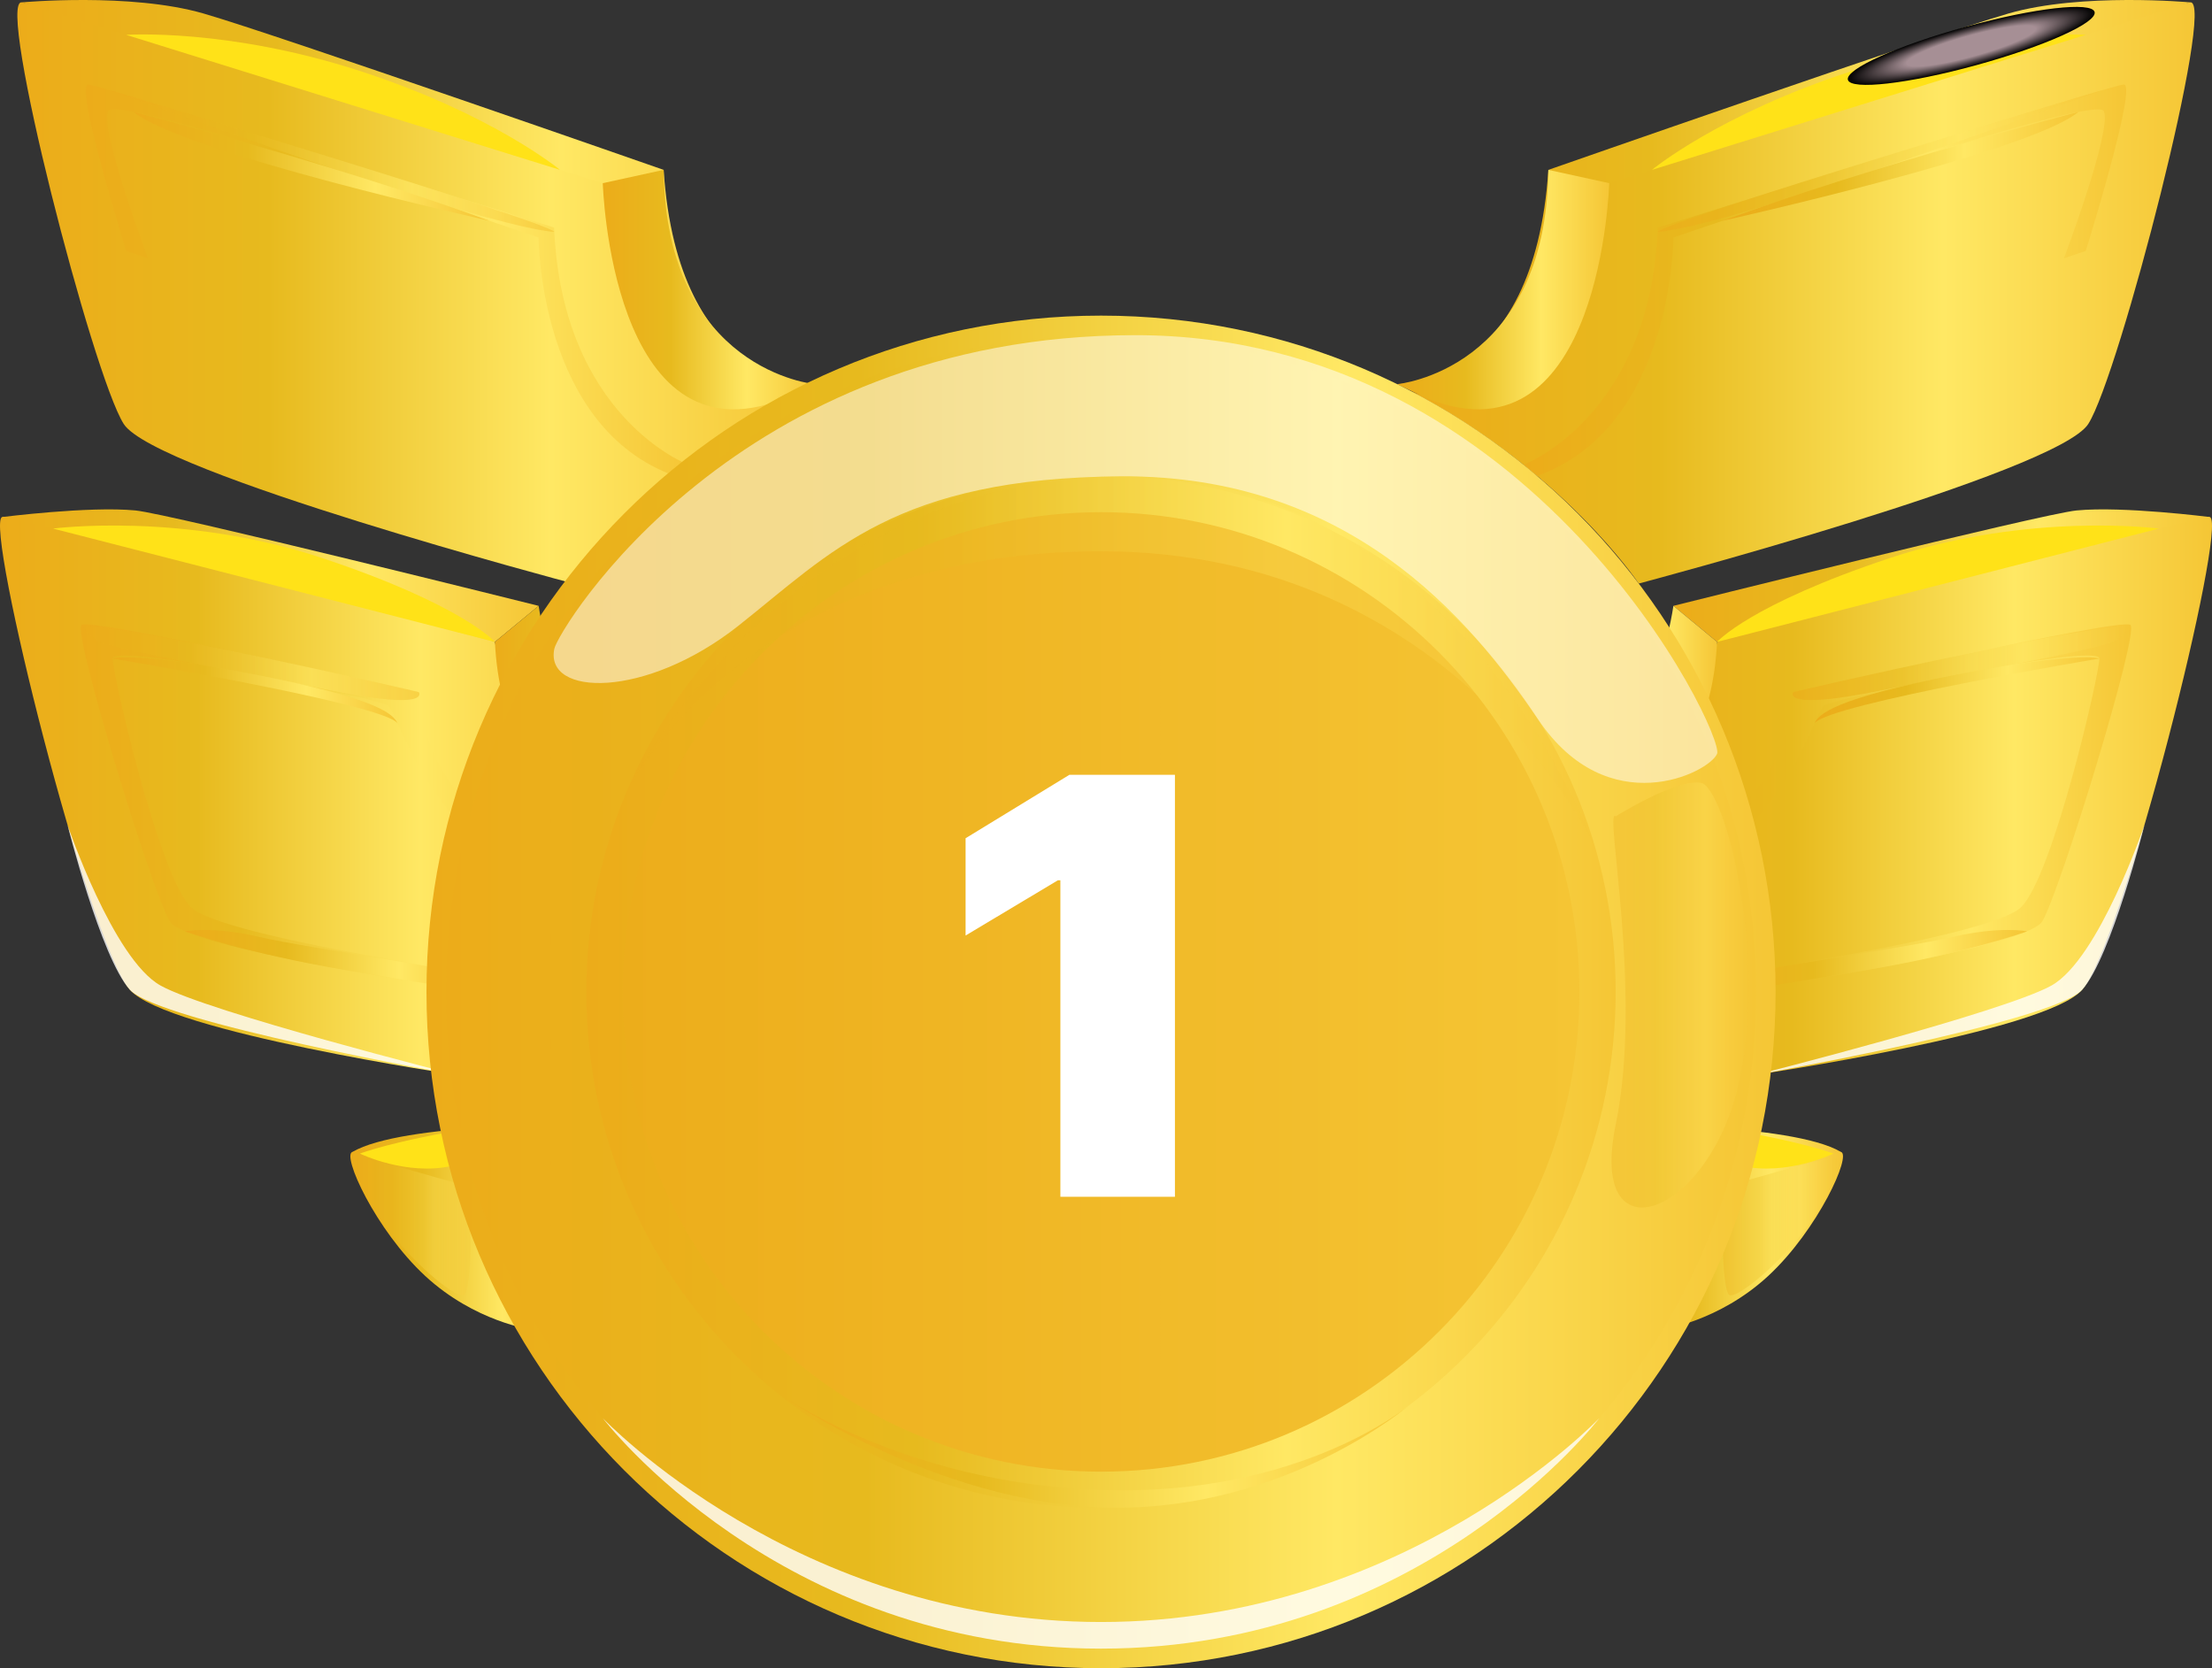 <svg width="61" height="46" viewBox="0 0 61 46" fill="none" xmlns="http://www.w3.org/2000/svg">
<rect x="0" y="0" width="61" height="46" fill="#333333" stroke="none"/>
<g clip-path="url(#clip0_1369_19558)">
<path d="M44.648 31.434C44.648 31.434 50.451 31.69 50.764 31.762C51.077 31.833 50.13 33.916 48.762 35.183C47.393 36.449 45.831 36.662 45.831 36.662C45.831 36.662 45.567 34.093 44.648 31.434Z" fill="url(#paint0_linear_1369_19558)"/>
<path d="M44.447 30.998C44.447 30.998 49.406 30.963 50.764 31.762C50.764 31.762 47.101 32.699 44.773 31.704L44.447 30.998Z" fill="url(#paint1_linear_1369_19558)"/>
<g style="mix-blend-mode:multiply" opacity="0.3">
<path d="M50.661 31.982C50.666 31.771 48.339 32.53 47.865 32.625C47.391 32.719 47.465 35.395 47.669 35.693C47.874 35.99 50.624 33.595 50.661 31.982Z" fill="url(#paint2_linear_1369_19558)"/>
</g>
<g style="mix-blend-mode:soft-light" opacity="0.5">
<path d="M44.865 32.097C44.865 32.097 45.869 33.037 46.246 34.385C46.624 35.733 45.903 36.743 45.903 36.743C45.903 36.743 45.63 34.484 44.865 32.097Z" fill="white"/>
</g>
<path d="M47.438 31.105C47.438 31.105 46.757 31.864 48.02 32.148C49.282 32.433 50.562 31.809 50.562 31.809C50.562 31.809 49.641 31.455 47.438 31.105Z" fill="#FFE218"/>
<path d="M38.882 10.775C43.553 12.668 43.396 5.694 44.007 4.959C44.617 4.225 59.663 0.187 60.396 0.065C61.128 -0.057 58.443 10.343 57.589 11.689C56.734 13.035 45.191 16.091 45.191 16.091C45.191 16.091 43.121 12.981 38.882 10.775Z" fill="url(#paint3_linear_1369_19558)"/>
<path d="M38.532 10.593C38.532 10.593 42.302 10.68 42.699 4.684C42.699 4.684 53.378 0.952 55.392 0.371C57.406 -0.21 60.396 0.065 60.396 0.065L44.377 5.051C44.377 5.051 43.736 12.454 39.434 11.016L38.532 10.593Z" fill="url(#paint4_linear_1369_19558)"/>
<path d="M42.699 4.684L44.377 5.051C44.377 5.051 44.157 12.816 39.434 11.016L38.532 10.592C38.532 10.592 42.637 10.221 42.699 4.684Z" fill="url(#paint5_linear_1369_19558)"/>
<path d="M45.556 4.684C45.556 4.684 47.397 3.155 51.059 1.962C54.72 0.769 57.519 0.961 57.519 0.961C57.519 0.961 46.44 4.409 45.556 4.684Z" fill="#FFE218"/>
<path d="M42.016 12.815C42.016 12.815 45.505 11.506 45.719 6.275C45.719 6.275 58.168 2.359 58.565 2.329C58.962 2.298 57.519 6.919 57.519 6.919L56.917 7.122C56.917 7.122 58.255 3.583 58.016 3.063C57.776 2.543 46.146 6.55 46.146 6.55C46.146 6.55 46.146 11.781 42.388 13.123L42.016 12.815Z" fill="url(#paint6_linear_1369_19558)"/>
<g style="mix-blend-mode:multiply" opacity="0.66">
<path d="M45.714 6.393C45.714 6.393 46.421 6.408 49.795 5.324C53.169 4.24 57.983 2.483 57.983 2.483C57.983 2.483 45.998 6.067 45.714 6.393Z" fill="url(#paint7_linear_1369_19558)"/>
</g>
<path d="M47.501 6.089C47.501 6.089 55.972 4.204 57.314 3.087C57.314 3.087 51.77 4.52 47.501 6.089Z" fill="url(#paint8_linear_1369_19558)"/>
<path d="M43.965 21.921C43.965 21.921 46.482 22.15 47.352 17.7C49.702 16.782 60.576 14.072 60.945 14.258C61.431 14.503 58.565 25.959 57.421 27.29C56.415 28.459 48.335 29.651 48.335 29.651L43.965 21.921Z" fill="url(#paint9_linear_1369_19558)"/>
<path d="M60.945 14.258C60.945 14.258 58.55 13.952 57.269 14.075C56.325 14.165 46.147 16.706 46.147 16.706L47.352 17.7C47.352 17.7 58.108 14.839 60.945 14.258Z" fill="url(#paint10_linear_1369_19558)"/>
<path d="M46.147 16.706C46.147 16.706 45.493 21.439 42.982 20.77L43.965 21.921C43.965 21.921 47.123 22.242 47.352 17.7L46.147 16.706Z" fill="url(#paint11_linear_1369_19558)"/>
<path d="M44.991 23.955C44.991 23.955 49.173 23.005 49.451 19.084C49.451 19.084 58.495 17.018 58.75 17.232C59.004 17.446 56.8 24.61 56.319 25.406C55.836 26.207 47.254 27.438 47.254 27.438L46.877 26.993C46.877 26.993 54.845 25.863 55.729 25.021C56.605 24.186 57.892 18.612 57.893 18.158C57.894 17.705 50.565 19.242 50.286 19.468C50.005 19.695 48.946 23.779 45.363 24.244L44.991 23.955Z" fill="url(#paint12_linear_1369_19558)"/>
<g style="mix-blend-mode:multiply" opacity="0.66">
<path d="M49.452 19.084C49.452 19.084 49.071 19.613 51.91 19.033C54.667 18.469 58.044 17.876 58.344 17.661C58.644 17.446 58.751 17.232 58.751 17.232C58.751 17.232 57.616 17.318 54.481 17.976C51.237 18.657 49.452 19.084 49.452 19.084Z" fill="url(#paint13_linear_1369_19558)"/>
</g>
<path d="M47.254 27.438C47.254 27.438 47.158 27.247 47.254 27.061C47.35 26.875 52.518 26.148 53.842 25.837C55.148 25.53 55.903 25.68 55.903 25.68C55.903 25.68 54.257 26.278 51.484 26.747C48.627 27.23 47.254 27.438 47.254 27.438Z" fill="url(#paint14_linear_1369_19558)"/>
<path d="M47.352 17.7C47.352 17.7 48.249 16.675 52.111 15.39C55.972 14.105 59.538 14.575 59.538 14.575L47.352 17.7Z" fill="#FFE218"/>
<g style="mix-blend-mode:soft-light" opacity="0.79">
<path d="M48.427 29.637C48.427 29.637 55.265 27.907 56.574 27.175C57.884 26.443 59.139 22.744 59.139 22.744C59.139 22.744 58.222 26.395 57.421 27.29C56.62 28.185 48.427 29.637 48.427 29.637Z" fill="white"/>
</g>
<path d="M50.04 19.942C50.442 19.404 57.893 18.159 57.893 18.159C57.893 18.159 57.375 17.944 53.967 18.602C50.558 19.261 50.149 19.701 50.04 19.942Z" fill="url(#paint15_linear_1369_19558)"/>
<path d="M15.838 31.434C15.838 31.434 10.035 31.69 9.722 31.762C9.409 31.833 10.356 33.916 11.725 35.183C13.093 36.449 14.655 36.662 14.655 36.662C14.655 36.662 14.919 34.093 15.838 31.434Z" fill="url(#paint16_linear_1369_19558)"/>
<path d="M16.04 30.998C16.04 30.998 11.081 30.963 9.723 31.762C9.723 31.762 13.386 32.699 15.714 31.704L16.04 30.998Z" fill="url(#paint17_linear_1369_19558)"/>
<g style="mix-blend-mode:multiply" opacity="0.3">
<path d="M9.825 31.982C9.82 31.771 12.148 32.53 12.622 32.625C13.095 32.719 13.022 35.395 12.817 35.693C12.612 35.99 9.863 33.595 9.825 31.982Z" fill="url(#paint18_linear_1369_19558)"/>
</g>
<g style="mix-blend-mode:soft-light" opacity="0.5">
<path d="M15.621 32.097C15.621 32.097 14.618 33.037 14.24 34.385C13.863 35.733 14.584 36.743 14.584 36.743C14.584 36.743 14.857 34.484 15.621 32.097Z" fill="white"/>
</g>
<path d="M13.048 31.105C13.048 31.105 13.729 31.864 12.467 32.148C11.204 32.433 9.925 31.809 9.925 31.809C9.925 31.809 10.846 31.455 13.048 31.105Z" fill="#FFE218"/>
<path d="M22.118 10.775C17.447 12.668 17.603 5.694 16.993 4.959C16.383 4.225 1.336 0.187 0.604 0.065C-0.129 -0.057 2.556 10.343 3.411 11.689C4.265 13.035 15.809 16.091 15.809 16.091C15.809 16.091 17.878 12.981 22.118 10.775Z" fill="url(#paint19_linear_1369_19558)"/>
<path d="M22.467 10.593C22.467 10.593 18.698 10.68 18.301 4.684C18.301 4.684 7.622 0.952 5.608 0.371C3.594 -0.21 0.604 0.065 0.604 0.065L16.623 5.051C16.623 5.051 17.264 12.454 21.566 11.016L22.467 10.593Z" fill="url(#paint20_linear_1369_19558)"/>
<path d="M18.301 4.684L16.623 5.051C16.623 5.051 16.843 12.816 21.566 11.016L22.468 10.592C22.468 10.592 18.362 10.221 18.301 4.684Z" fill="url(#paint21_linear_1369_19558)"/>
<path d="M15.443 4.684C15.443 4.684 13.602 3.155 9.94 1.962C6.279 0.769 3.48 0.961 3.48 0.961C3.48 0.961 14.559 4.409 15.443 4.684Z" fill="#FFE218"/>
<path d="M18.983 12.815C18.983 12.815 15.494 11.506 15.28 6.275C15.28 6.275 2.831 2.359 2.434 2.329C2.038 2.298 3.481 6.919 3.481 6.919L4.082 7.122C4.082 7.122 2.744 3.583 2.983 3.063C3.223 2.543 14.853 6.55 14.853 6.55C14.853 6.55 14.853 11.781 18.611 13.123L18.983 12.815Z" fill="url(#paint22_linear_1369_19558)"/>
<g style="mix-blend-mode:multiply" opacity="0.66">
<path d="M15.287 6.393C15.287 6.393 14.579 6.408 11.206 5.324C7.832 4.24 3.018 2.483 3.018 2.483C3.018 2.483 15.002 6.067 15.287 6.393Z" fill="url(#paint23_linear_1369_19558)"/>
</g>
<path d="M13.499 6.089C13.499 6.089 5.028 4.204 3.686 3.087C3.686 3.087 9.23 4.52 13.499 6.089Z" fill="url(#paint24_linear_1369_19558)"/>
<path d="M17.035 21.921C17.035 21.921 14.518 22.15 13.648 17.7C11.299 16.782 0.424 14.072 0.055 14.258C-0.43 14.503 2.435 25.959 3.579 27.29C4.585 28.459 12.665 29.651 12.665 29.651L17.035 21.921H17.035Z" fill="url(#paint25_linear_1369_19558)"/>
<path d="M0.055 14.258C0.055 14.258 2.45 13.952 3.732 14.075C4.675 14.165 14.854 16.706 14.854 16.706L13.648 17.7C13.648 17.7 2.892 14.839 0.055 14.258Z" fill="url(#paint26_linear_1369_19558)"/>
<path d="M14.854 16.706C14.854 16.706 15.507 21.439 18.018 20.77L17.035 21.921C17.035 21.921 13.877 22.242 13.648 17.7L14.854 16.706Z" fill="url(#paint27_linear_1369_19558)"/>
<path d="M16.009 23.955C16.009 23.955 11.827 23.005 11.549 19.084C11.549 19.084 2.505 17.018 2.25 17.232C1.995 17.446 4.2 24.61 4.681 25.406C5.163 26.207 13.746 27.438 13.746 27.438L14.123 26.993C14.123 26.993 6.155 25.863 5.271 25.021C4.395 24.186 3.108 18.612 3.107 18.158C3.106 17.705 10.435 19.242 10.714 19.468C10.994 19.695 12.054 23.779 15.637 24.244L16.009 23.955H16.009Z" fill="url(#paint28_linear_1369_19558)"/>
<g style="mix-blend-mode:multiply" opacity="0.66">
<path d="M11.549 19.084C11.549 19.084 11.93 19.613 9.091 19.033C6.334 18.469 2.956 17.876 2.656 17.661C2.357 17.446 2.25 17.232 2.25 17.232C2.25 17.232 3.385 17.318 6.52 17.976C9.763 18.657 11.549 19.084 11.549 19.084Z" fill="url(#paint29_linear_1369_19558)"/>
</g>
<path d="M13.747 27.438C13.747 27.438 13.843 27.247 13.747 27.061C13.651 26.875 8.483 26.148 7.159 25.837C5.853 25.53 5.098 25.68 5.098 25.68C5.098 25.68 6.743 26.278 9.517 26.747C12.373 27.23 13.747 27.438 13.747 27.438Z" fill="url(#paint30_linear_1369_19558)"/>
<path d="M13.648 17.7C13.648 17.7 12.752 16.675 8.89 15.39C5.028 14.105 1.463 14.575 1.463 14.575L13.648 17.7Z" fill="#FFE218"/>
<g style="mix-blend-mode:soft-light" opacity="0.79">
<path d="M12.573 29.637C12.573 29.637 5.735 27.907 4.426 27.175C3.116 26.443 1.861 22.744 1.861 22.744C1.861 22.744 2.778 26.395 3.579 27.29C4.38 28.185 12.573 29.637 12.573 29.637H12.573Z" fill="white"/>
</g>
<path d="M10.961 19.942C10.559 19.404 3.107 18.159 3.107 18.159C3.107 18.159 3.626 17.944 7.034 18.602C10.443 19.261 10.851 19.701 10.961 19.942Z" fill="url(#paint31_linear_1369_19558)"/>
<path d="M30.363 46C40.636 46 48.965 37.651 48.965 27.351C48.965 17.052 40.636 8.703 30.363 8.703C20.089 8.703 11.761 17.052 11.761 27.351C11.761 37.651 20.089 46 30.363 46Z" fill="url(#paint32_linear_1369_19558)"/>
<path d="M30.363 45.461C40.339 45.461 48.426 37.353 48.426 27.351C48.426 17.35 40.339 9.242 30.363 9.242C20.386 9.242 12.299 17.35 12.299 27.351C12.299 37.353 20.386 45.461 30.363 45.461Z" fill="url(#paint33_linear_1369_19558)"/>
<path d="M44.055 27.352C44.055 34.935 37.924 41.08 30.363 41.08C22.802 41.08 16.67 34.935 16.67 27.352C16.67 19.768 22.802 13.623 30.363 13.623C37.924 13.623 44.055 19.768 44.055 27.352Z" fill="url(#paint34_linear_1369_19558)" stroke="url(#paint35_linear_1369_19558)"/>
<g style="mix-blend-mode:soft-light" opacity="0.5">
<path d="M15.287 17.888C15.011 19.206 17.799 19.28 20.361 17.256C22.923 15.233 24.697 13.174 30.921 13.135C37.145 13.097 40.491 16.978 42.418 19.84C44.346 22.702 47.131 21.309 47.352 20.785C47.572 20.262 42.322 9.242 31.312 9.242C20.302 9.242 15.398 17.356 15.287 17.888Z" fill="white"/>
</g>
<g style="mix-blend-mode:soft-light" opacity="0.8">
<path d="M16.623 39.105C16.623 39.105 21.957 44.726 30.362 44.726C38.767 44.726 44.103 39.105 44.103 39.105C44.103 39.105 39.264 45.46 30.362 45.46C21.461 45.46 16.623 39.105 16.623 39.105Z" fill="white"/>
</g>
<g style="mix-blend-mode:multiply" opacity="0.3">
<path d="M17.277 21.831C17.277 21.831 20.59 15.201 30.362 15.201C40.135 15.201 43.964 23.312 43.964 23.312C43.964 23.312 40.258 13.135 30.921 13.135C21.583 13.135 17.277 21.831 17.277 21.831Z" fill="url(#paint36_linear_1369_19558)"/>
</g>
<g style="mix-blend-mode:multiply" opacity="0.3">
<path d="M44.555 22.51C44.224 22.212 45.314 27.351 44.555 31.022C43.796 34.693 47.019 33.592 47.91 30.043C48.8 26.495 47.58 21.715 46.909 21.587C46.237 21.46 44.555 22.51 44.555 22.51Z" fill="url(#paint37_linear_1369_19558)"/>
</g>
<path d="M21.344 38.338C21.344 38.338 24.818 40.903 30.363 41.086C35.909 41.27 38.882 38.732 38.882 38.732C38.882 38.732 35.494 41.646 30.621 41.573C25.748 41.499 21.344 38.338 21.344 38.338Z" fill="url(#paint38_linear_1369_19558)"/>
<path style="mix-blend-mode:color-dodge" d="M50.959 2.201C50.879 1.909 52.337 1.253 54.216 0.736C56.094 0.22 57.682 0.038 57.762 0.33C57.842 0.622 56.384 1.278 54.505 1.795C52.627 2.312 51.039 2.493 50.959 2.201Z" fill="url(#paint39_radial_1369_19558)"/>
<path d="M32.401 21.364V33H29.242V24.273H29.174L26.628 25.796V23.114L29.492 21.364H32.401Z" fill="white"/>
</g>
<defs>
<linearGradient id="paint0_linear_1369_19558" x1="44.648" y1="34.048" x2="50.824" y2="34.048" gradientUnits="userSpaceOnUse">
<stop stop-color="#ECAC1A"/>
<stop offset="0.32" stop-color="#E7BA1E"/>
<stop offset="0.68" stop-color="#FFE864"/>
<stop offset="1" stop-color="#F5C635"/>
</linearGradient>
<linearGradient id="paint1_linear_1369_19558" x1="44.447" y1="31.58" x2="50.764" y2="31.58" gradientUnits="userSpaceOnUse">
<stop stop-color="#ECAC1A"/>
<stop offset="0.32" stop-color="#E7BA1E"/>
<stop offset="0.68" stop-color="#FFE864"/>
<stop offset="1" stop-color="#F5C635"/>
</linearGradient>
<linearGradient id="paint2_linear_1369_19558" x1="47.511" y1="33.831" x2="50.661" y2="33.831" gradientUnits="userSpaceOnUse">
<stop stop-color="#ECAC1A"/>
<stop offset="0.32" stop-color="#E7BA1E"/>
<stop offset="0.68" stop-color="#FFE864"/>
<stop offset="1" stop-color="#F5C635"/>
</linearGradient>
<linearGradient id="paint3_linear_1369_19558" x1="38.882" y1="8.077" x2="60.521" y2="8.077" gradientUnits="userSpaceOnUse">
<stop stop-color="#ECAC1A"/>
<stop offset="0.32" stop-color="#E7BA1E"/>
<stop offset="0.68" stop-color="#FFE864"/>
<stop offset="1" stop-color="#F5C635"/>
</linearGradient>
<linearGradient id="paint4_linear_1369_19558" x1="38.532" y1="5.601" x2="60.396" y2="5.601" gradientUnits="userSpaceOnUse">
<stop stop-color="#ECAC1A"/>
<stop offset="0.32" stop-color="#E7BA1E"/>
<stop offset="0.68" stop-color="#FFE864"/>
<stop offset="1" stop-color="#F5C635"/>
</linearGradient>
<linearGradient id="paint5_linear_1369_19558" x1="38.532" y1="7.985" x2="44.377" y2="7.985" gradientUnits="userSpaceOnUse">
<stop stop-color="#ECAC1A"/>
<stop offset="0.32" stop-color="#E7BA1E"/>
<stop offset="0.68" stop-color="#FFE864"/>
<stop offset="1" stop-color="#F5C635"/>
</linearGradient>
<linearGradient id="paint6_linear_1369_19558" x1="42.016" y1="7.726" x2="58.634" y2="7.726" gradientUnits="userSpaceOnUse">
<stop stop-color="#ECAC1A"/>
<stop offset="0.32" stop-color="#E7BA1E"/>
<stop offset="0.68" stop-color="#FFE864"/>
<stop offset="1" stop-color="#F5C635"/>
</linearGradient>
<linearGradient id="paint7_linear_1369_19558" x1="45.714" y1="4.438" x2="57.983" y2="4.438" gradientUnits="userSpaceOnUse">
<stop stop-color="#ECAC1A"/>
<stop offset="0.32" stop-color="#E7BA1E"/>
<stop offset="0.68" stop-color="#FFE864"/>
<stop offset="1" stop-color="#F5C635"/>
</linearGradient>
<linearGradient id="paint8_linear_1369_19558" x1="47.501" y1="4.588" x2="57.314" y2="4.588" gradientUnits="userSpaceOnUse">
<stop stop-color="#ECAC1A"/>
<stop offset="0.32" stop-color="#E7BA1E"/>
<stop offset="0.68" stop-color="#FFE864"/>
<stop offset="1" stop-color="#F5C635"/>
</linearGradient>
<linearGradient id="paint9_linear_1369_19558" x1="43.965" y1="21.95" x2="61" y2="21.95" gradientUnits="userSpaceOnUse">
<stop stop-color="#ECAC1A"/>
<stop offset="0.32" stop-color="#E7BA1E"/>
<stop offset="0.68" stop-color="#FFE864"/>
<stop offset="1" stop-color="#F5C635"/>
</linearGradient>
<linearGradient id="paint10_linear_1369_19558" x1="46.147" y1="15.873" x2="60.945" y2="15.873" gradientUnits="userSpaceOnUse">
<stop stop-color="#ECAC1A"/>
<stop offset="0.32" stop-color="#E7BA1E"/>
<stop offset="0.68" stop-color="#FFE864"/>
<stop offset="1" stop-color="#F5C635"/>
</linearGradient>
<linearGradient id="paint11_linear_1369_19558" x1="42.982" y1="19.316" x2="47.352" y2="19.316" gradientUnits="userSpaceOnUse">
<stop stop-color="#ECAC1A"/>
<stop offset="0.32" stop-color="#E7BA1E"/>
<stop offset="0.68" stop-color="#FFE864"/>
<stop offset="1" stop-color="#F5C635"/>
</linearGradient>
<linearGradient id="paint12_linear_1369_19558" x1="44.991" y1="22.328" x2="58.77" y2="22.328" gradientUnits="userSpaceOnUse">
<stop stop-color="#ECAC1A"/>
<stop offset="0.32" stop-color="#E7BA1E"/>
<stop offset="0.68" stop-color="#FFE864"/>
<stop offset="1" stop-color="#F5C635"/>
</linearGradient>
<linearGradient id="paint13_linear_1369_19558" x1="49.435" y1="18.268" x2="58.751" y2="18.268" gradientUnits="userSpaceOnUse">
<stop stop-color="#ECAC1A"/>
<stop offset="0.32" stop-color="#E7BA1E"/>
<stop offset="0.68" stop-color="#FFE864"/>
<stop offset="1" stop-color="#F5C635"/>
</linearGradient>
<linearGradient id="paint14_linear_1369_19558" x1="47.211" y1="26.541" x2="55.903" y2="26.541" gradientUnits="userSpaceOnUse">
<stop stop-color="#ECAC1A"/>
<stop offset="0.32" stop-color="#E7BA1E"/>
<stop offset="0.68" stop-color="#FFE864"/>
<stop offset="1" stop-color="#F5C635"/>
</linearGradient>
<linearGradient id="paint15_linear_1369_19558" x1="50.04" y1="19.034" x2="57.893" y2="19.034" gradientUnits="userSpaceOnUse">
<stop stop-color="#ECAC1A"/>
<stop offset="0.32" stop-color="#E7BA1E"/>
<stop offset="0.68" stop-color="#FFE864"/>
<stop offset="1" stop-color="#F5C635"/>
</linearGradient>
<linearGradient id="paint16_linear_1369_19558" x1="9.662" y1="34.048" x2="15.838" y2="34.048" gradientUnits="userSpaceOnUse">
<stop stop-color="#ECAC1A"/>
<stop offset="0.32" stop-color="#E7BA1E"/>
<stop offset="0.68" stop-color="#FFE864"/>
<stop offset="1" stop-color="#F5C635"/>
</linearGradient>
<linearGradient id="paint17_linear_1369_19558" x1="9.723" y1="31.58" x2="16.04" y2="31.58" gradientUnits="userSpaceOnUse">
<stop stop-color="#ECAC1A"/>
<stop offset="0.32" stop-color="#E7BA1E"/>
<stop offset="0.68" stop-color="#FFE864"/>
<stop offset="1" stop-color="#F5C635"/>
</linearGradient>
<linearGradient id="paint18_linear_1369_19558" x1="9.825" y1="33.831" x2="12.976" y2="33.831" gradientUnits="userSpaceOnUse">
<stop stop-color="#ECAC1A"/>
<stop offset="0.32" stop-color="#E7BA1E"/>
<stop offset="0.68" stop-color="#FFE864"/>
<stop offset="1" stop-color="#F5C635"/>
</linearGradient>
<linearGradient id="paint19_linear_1369_19558" x1="0.479" y1="8.077" x2="22.118" y2="8.077" gradientUnits="userSpaceOnUse">
<stop stop-color="#ECAC1A"/>
<stop offset="0.32" stop-color="#E7BA1E"/>
<stop offset="0.68" stop-color="#FFE864"/>
<stop offset="1" stop-color="#F5C635"/>
</linearGradient>
<linearGradient id="paint20_linear_1369_19558" x1="0.604" y1="5.601" x2="22.467" y2="5.601" gradientUnits="userSpaceOnUse">
<stop stop-color="#ECAC1A"/>
<stop offset="0.32" stop-color="#E7BA1E"/>
<stop offset="0.68" stop-color="#FFE864"/>
<stop offset="1" stop-color="#F5C635"/>
</linearGradient>
<linearGradient id="paint21_linear_1369_19558" x1="16.623" y1="7.985" x2="22.468" y2="7.985" gradientUnits="userSpaceOnUse">
<stop stop-color="#ECAC1A"/>
<stop offset="0.32" stop-color="#E7BA1E"/>
<stop offset="0.68" stop-color="#FFE864"/>
<stop offset="1" stop-color="#F5C635"/>
</linearGradient>
<linearGradient id="paint22_linear_1369_19558" x1="2.365" y1="7.726" x2="18.983" y2="7.726" gradientUnits="userSpaceOnUse">
<stop stop-color="#ECAC1A"/>
<stop offset="0.32" stop-color="#E7BA1E"/>
<stop offset="0.68" stop-color="#FFE864"/>
<stop offset="1" stop-color="#F5C635"/>
</linearGradient>
<linearGradient id="paint23_linear_1369_19558" x1="3.018" y1="4.438" x2="15.287" y2="4.438" gradientUnits="userSpaceOnUse">
<stop stop-color="#ECAC1A"/>
<stop offset="0.32" stop-color="#E7BA1E"/>
<stop offset="0.68" stop-color="#FFE864"/>
<stop offset="1" stop-color="#F5C635"/>
</linearGradient>
<linearGradient id="paint24_linear_1369_19558" x1="3.686" y1="4.588" x2="13.499" y2="4.588" gradientUnits="userSpaceOnUse">
<stop stop-color="#ECAC1A"/>
<stop offset="0.32" stop-color="#E7BA1E"/>
<stop offset="0.68" stop-color="#FFE864"/>
<stop offset="1" stop-color="#F5C635"/>
</linearGradient>
<linearGradient id="paint25_linear_1369_19558" x1="0" y1="21.95" x2="17.035" y2="21.95" gradientUnits="userSpaceOnUse">
<stop stop-color="#ECAC1A"/>
<stop offset="0.32" stop-color="#E7BA1E"/>
<stop offset="0.68" stop-color="#FFE864"/>
<stop offset="1" stop-color="#F5C635"/>
</linearGradient>
<linearGradient id="paint26_linear_1369_19558" x1="0.055" y1="15.873" x2="14.854" y2="15.873" gradientUnits="userSpaceOnUse">
<stop stop-color="#ECAC1A"/>
<stop offset="0.32" stop-color="#E7BA1E"/>
<stop offset="0.68" stop-color="#FFE864"/>
<stop offset="1" stop-color="#F5C635"/>
</linearGradient>
<linearGradient id="paint27_linear_1369_19558" x1="13.648" y1="19.316" x2="18.018" y2="19.316" gradientUnits="userSpaceOnUse">
<stop stop-color="#ECAC1A"/>
<stop offset="0.32" stop-color="#E7BA1E"/>
<stop offset="0.68" stop-color="#FFE864"/>
<stop offset="1" stop-color="#F5C635"/>
</linearGradient>
<linearGradient id="paint28_linear_1369_19558" x1="2.229" y1="22.328" x2="16.009" y2="22.328" gradientUnits="userSpaceOnUse">
<stop stop-color="#ECAC1A"/>
<stop offset="0.32" stop-color="#E7BA1E"/>
<stop offset="0.68" stop-color="#FFE864"/>
<stop offset="1" stop-color="#F5C635"/>
</linearGradient>
<linearGradient id="paint29_linear_1369_19558" x1="2.25" y1="18.268" x2="11.566" y2="18.268" gradientUnits="userSpaceOnUse">
<stop stop-color="#ECAC1A"/>
<stop offset="0.32" stop-color="#E7BA1E"/>
<stop offset="0.68" stop-color="#FFE864"/>
<stop offset="1" stop-color="#F5C635"/>
</linearGradient>
<linearGradient id="paint30_linear_1369_19558" x1="5.098" y1="26.541" x2="13.79" y2="26.541" gradientUnits="userSpaceOnUse">
<stop stop-color="#ECAC1A"/>
<stop offset="0.32" stop-color="#E7BA1E"/>
<stop offset="0.68" stop-color="#FFE864"/>
<stop offset="1" stop-color="#F5C635"/>
</linearGradient>
<linearGradient id="paint31_linear_1369_19558" x1="3.107" y1="19.034" x2="10.961" y2="19.034" gradientUnits="userSpaceOnUse">
<stop stop-color="#ECAC1A"/>
<stop offset="0.32" stop-color="#E7BA1E"/>
<stop offset="0.68" stop-color="#FFE864"/>
<stop offset="1" stop-color="#F5C635"/>
</linearGradient>
<linearGradient id="paint32_linear_1369_19558" x1="11.761" y1="27.351" x2="48.965" y2="27.351" gradientUnits="userSpaceOnUse">
<stop stop-color="#ECAC1A"/>
<stop offset="0.32" stop-color="#E7BA1E"/>
<stop offset="0.68" stop-color="#FFE864"/>
<stop offset="1" stop-color="#F5C635"/>
</linearGradient>
<linearGradient id="paint33_linear_1369_19558" x1="12.299" y1="27.351" x2="48.426" y2="27.351" gradientUnits="userSpaceOnUse">
<stop stop-color="#ECAC1A"/>
<stop offset="0.32" stop-color="#E7BA1E"/>
<stop offset="0.68" stop-color="#FFE864"/>
<stop offset="1" stop-color="#F5C635"/>
</linearGradient>
<linearGradient id="paint34_linear_1369_19558" x1="16.17" y1="27.352" x2="44.555" y2="27.352" gradientUnits="userSpaceOnUse">
<stop stop-color="#ECAC1A"/>
<stop offset="1" stop-color="#F5C635"/>
</linearGradient>
<linearGradient id="paint35_linear_1369_19558" x1="16.17" y1="27.352" x2="44.555" y2="27.352" gradientUnits="userSpaceOnUse">
<stop stop-color="#ECAC1A"/>
<stop offset="0.32" stop-color="#E7BA1E"/>
<stop offset="0.68" stop-color="#FFE864"/>
<stop offset="1" stop-color="#F5C635"/>
</linearGradient>
<linearGradient id="paint36_linear_1369_19558" x1="17.277" y1="18.224" x2="43.964" y2="18.224" gradientUnits="userSpaceOnUse">
<stop stop-color="#ECAC1A"/>
<stop offset="0.32" stop-color="#E7BA1E"/>
<stop offset="0.68" stop-color="#FFE864"/>
<stop offset="1" stop-color="#F5C635"/>
</linearGradient>
<linearGradient id="paint37_linear_1369_19558" x1="44.44" y1="27.436" x2="48.224" y2="27.436" gradientUnits="userSpaceOnUse">
<stop stop-color="#ECAC1A"/>
<stop offset="0.32" stop-color="#E7BA1E"/>
<stop offset="0.68" stop-color="#FFE864"/>
<stop offset="1" stop-color="#F5C635"/>
</linearGradient>
<linearGradient id="paint38_linear_1369_19558" x1="21.344" y1="39.956" x2="38.882" y2="39.956" gradientUnits="userSpaceOnUse">
<stop stop-color="#ECAC1A"/>
<stop offset="0.32" stop-color="#E7BA1E"/>
<stop offset="0.68" stop-color="#FFE864"/>
<stop offset="1" stop-color="#F5C635"/>
</linearGradient>
<radialGradient id="paint39_radial_1369_19558" cx="0" cy="0" r="1" gradientUnits="userSpaceOnUse" gradientTransform="translate(54.36 1.266) rotate(164.623) scale(3.528 0.549)">
<stop offset="0.52" stop-color="#A68F95"/>
<stop offset="1"/>
</radialGradient>
<clipPath id="clip0_1369_19558">
<rect width="61" height="46" fill="white"/>
</clipPath>
</defs>
</svg>
